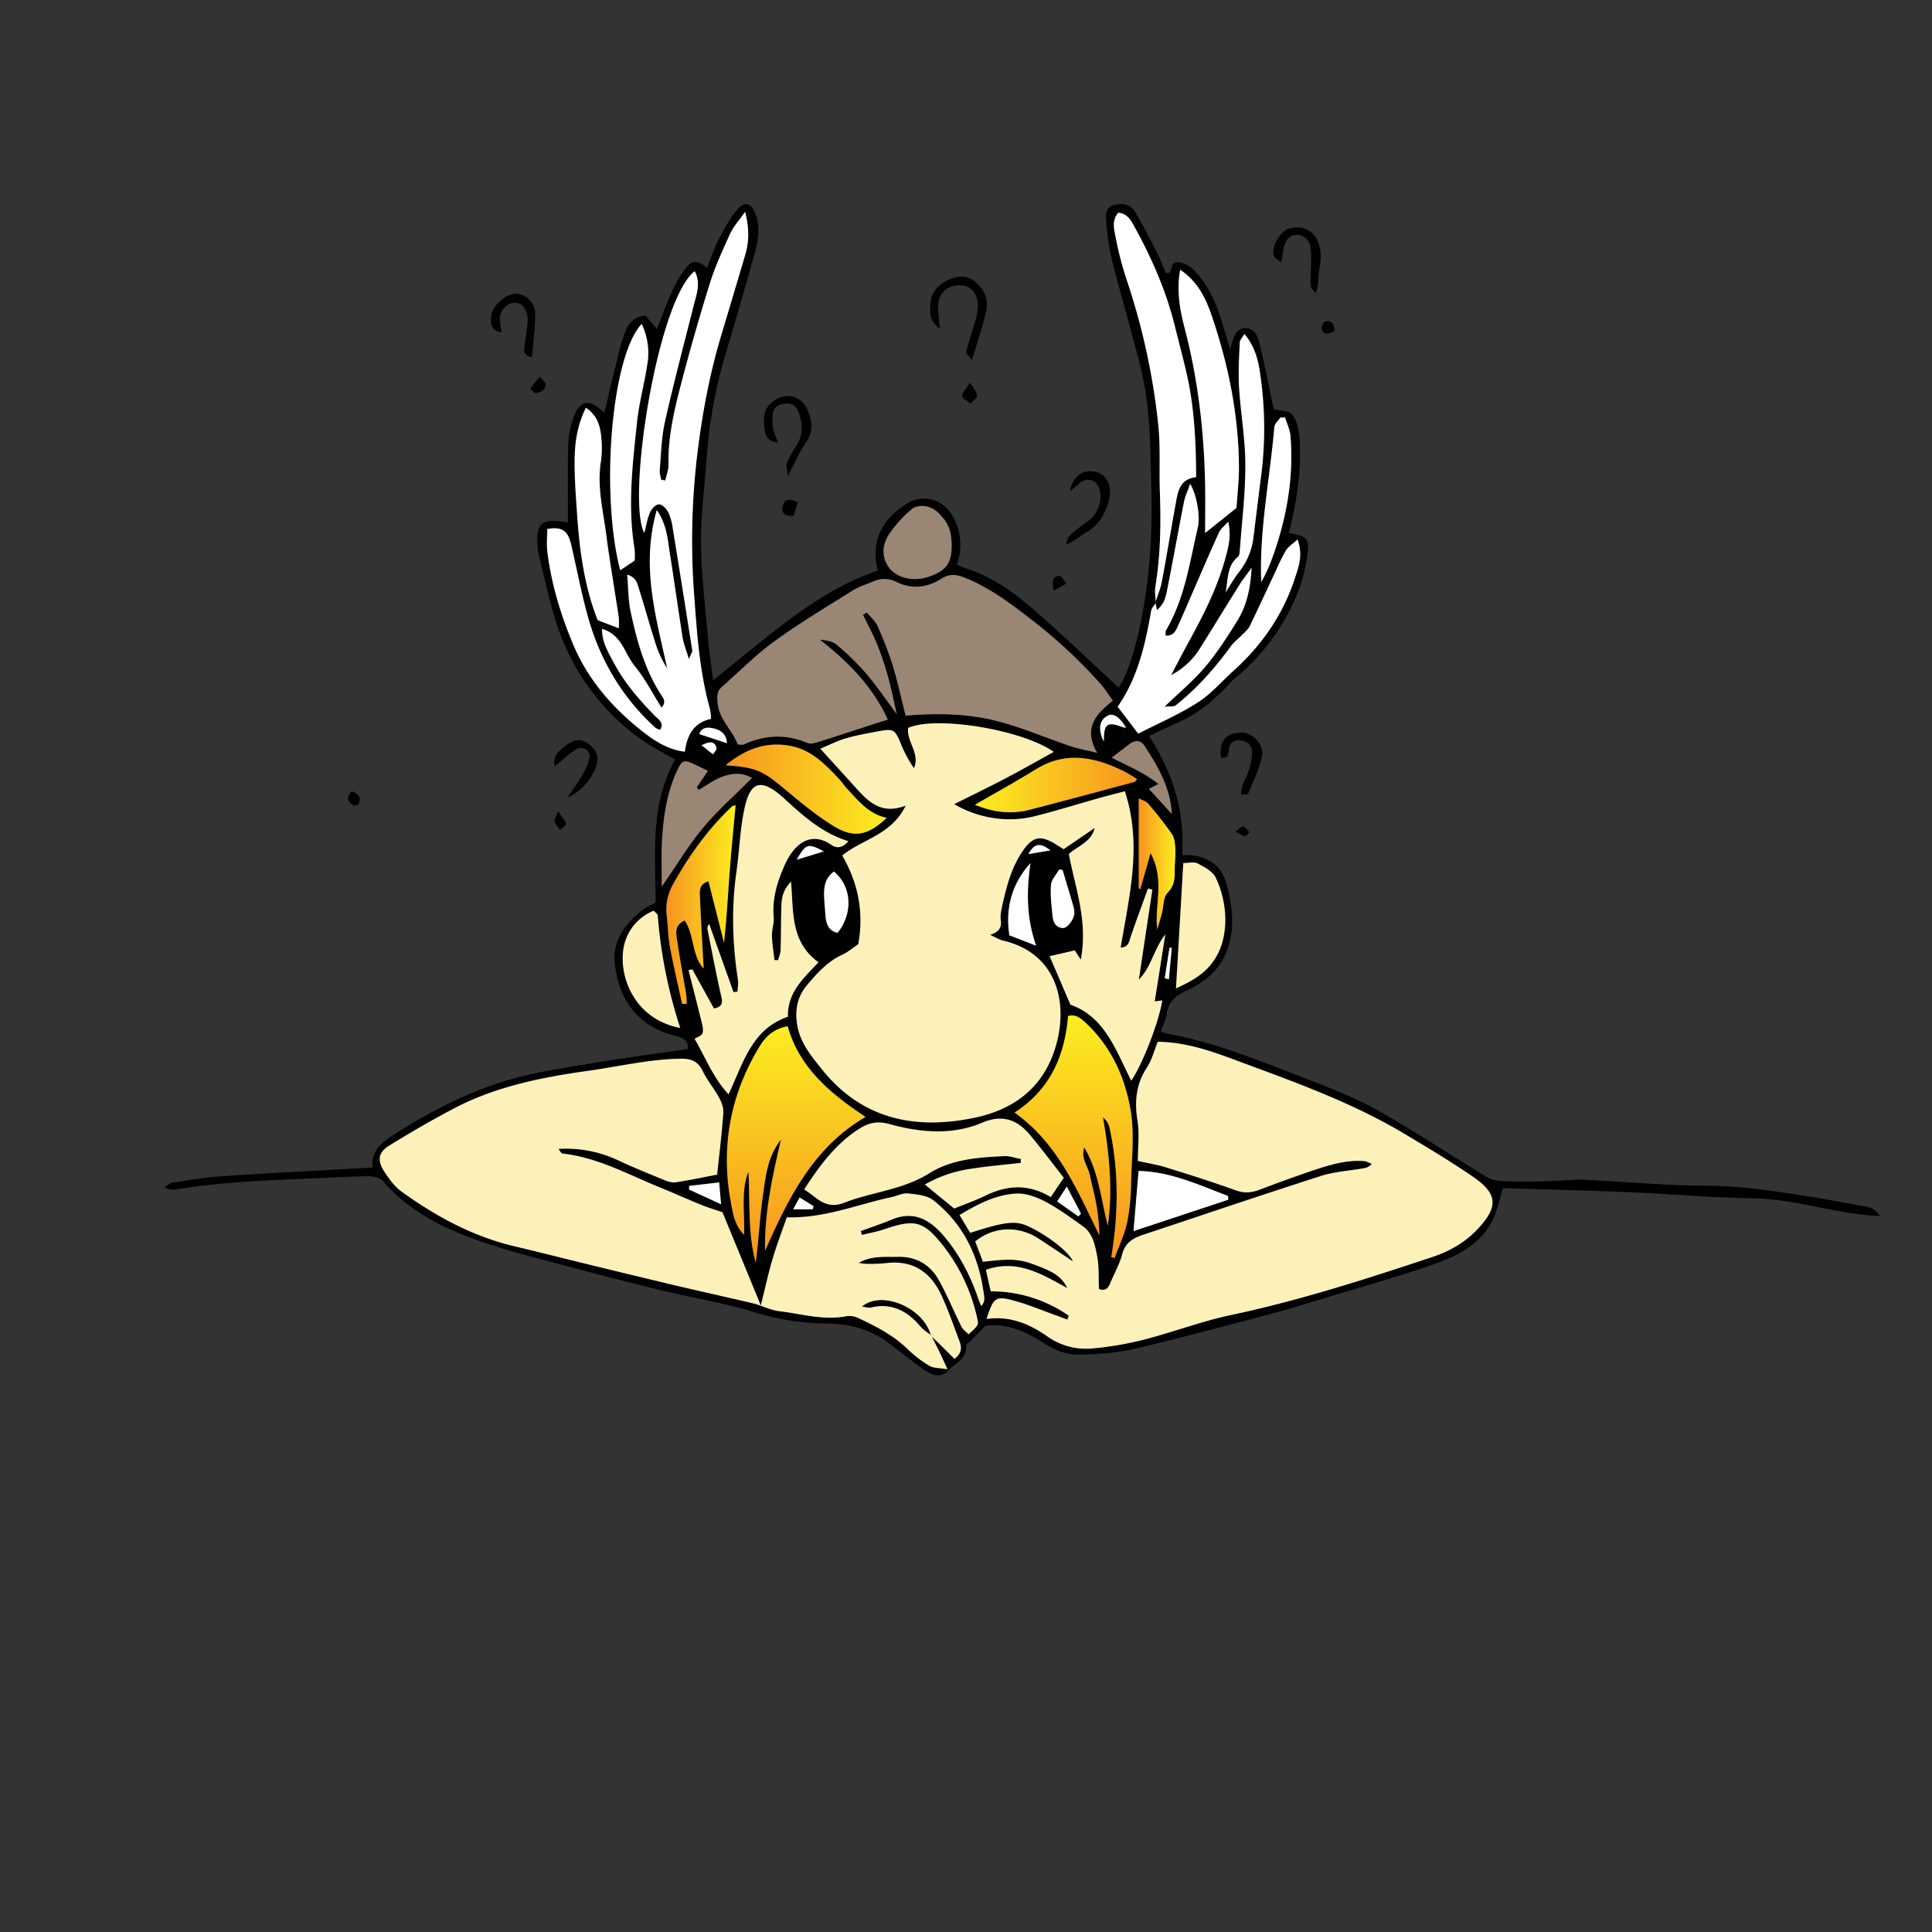 <svg id="Calque_1" data-name="Calque 1" xmlns="http://www.w3.org/2000/svg" xmlns:xlink="http://www.w3.org/1999/xlink" viewBox="0 0 1000 1000"><rect x="0" y="0" width="1000" height="1000" fill="#333333" stroke="none"/><defs><style>.cls-1{fill:#fdf1ba;}.cls-2{fill:#998675;}.cls-3{fill:#fff;}.cls-4{fill:url(#Dégradé_sans_nom_6);}.cls-5{fill:url(#Dégradé_sans_nom_6-2);}.cls-6{fill:url(#Dégradé_sans_nom_6-3);}.cls-7{fill:url(#Dégradé_sans_nom_6-4);}.cls-8{fill:url(#Dégradé_sans_nom_6-5);}.cls-9{fill:url(#Dégradé_sans_nom_6-6);}</style><linearGradient id="Dégradé_sans_nom_6" x1="412.11" y1="653.58" x2="412.11" y2="531.17" gradientUnits="userSpaceOnUse"><stop offset="0" stop-color="#f7931e"/><stop offset="1" stop-color="#fcee21"/></linearGradient><linearGradient id="Dégradé_sans_nom_6-2" x1="555.68" y1="651.16" x2="555.68" y2="525.6" xlink:href="#Dégradé_sans_nom_6"/><linearGradient id="Dégradé_sans_nom_6-3" x1="375.55" y1="408.46" x2="458.95" y2="408.46" xlink:href="#Dégradé_sans_nom_6"/><linearGradient id="Dégradé_sans_nom_6-4" x1="344.9" y1="468.22" x2="380.74" y2="468.22" xlink:href="#Dégradé_sans_nom_6"/><linearGradient id="Dégradé_sans_nom_6-5" x1="588.5" y1="406.33" x2="504.59" y2="406.33" xlink:href="#Dégradé_sans_nom_6"/><linearGradient id="Dégradé_sans_nom_6-6" x1="589.44" y1="447.1" x2="608.45" y2="447.1" xlink:href="#Dégradé_sans_nom_6"/></defs><title>astérix penseur</title><path d="M510,686.26l-7.61,7.79c-.79.79-2.35,1.61-2.29,2.32.53,6.91-5.32,8.89-9,12.73-3.4,3.5-6.75,3.38-10.23,1.46s-6.7-4.62-10-7.06c-3.5-2.6-6.91-5.33-10.39-8C450.6,688,439.74,685.11,427.07,685A124.66,124.66,0,0,1,391,679.31c-15.53-4.82-31.75-7.36-47.59-11.21q-25.5-6.18-50.84-13c-15.44-4.16-31.06-7.94-46.08-13.36-18.14-6.56-35.29-15.27-48.3-30.44-1.53-1.78-5.14-2.54-7.77-2.49-11.38.19-22.76.89-34.14,1.35-21.58.86-43.14,1.93-64.5,5.38a10.32,10.32,0,0,1-6.68-.94c1.37-.84,2.67-2.2,4.14-2.43,8.34-1.29,16.7-2.76,25.11-3.33,23.3-1.57,46.63-2.73,70-4.05l8.49-.49c-.83-9.63,5.66-13.59,12.52-17.94,18.1-11.51,37.1-21.24,57.59-27.3,13.92-4.12,28.48-6.2,42.85-8.62,16.63-2.8,33.36-5,50.24-7.47.4-4.74-2.75-5.82-6.7-6.85-18.52-4.84-28.37-17.32-31-36-1.84-12.93,4.91-21.67,14.19-29.11,2-1.59,4.49-2.56,6.81-3.84,0-24.9-3.09-50.25,10.07-73.95-6.34-3.79-12.84-7-18.6-11.25a117.5,117.5,0,0,1-41.95-56.92c-4.41-12.61-6.91-25.9-10.25-38.89a17.09,17.09,0,0,1-.28-2.6c-1.15-13,1.87-15.68,15.61-13.07,0-3.54,0-6.95,0-10.35,0-10.53-.16-21.06.22-31.57a44.14,44.14,0,0,1,2.53-11.92c3.16-9.64,8.35-10.63,16.08-3,2.5-10.31,4.88-20.44,7.44-30.52a77.81,77.81,0,0,1,3.9-12.53c1.52-3.44,4-6.53,9.94-7.29l5.94,7c2.89-7.21,5.35-14,8.34-20.55A73.73,73.73,0,0,1,355,138.72c3-4.3,6.53-4,10.88.08,2.06-5.09,3.66-10,6-14.6,2.79-5.39,5.67-10.92,9.55-15.52,4-4.78,7.37-3.8,9.62,2.1,2.61,6.88,1.34,13.9-.52,20.63-4.73,17.15-9.71,34.23-14.82,51.28a249.82,249.82,0,0,0-10,54.95c-1,14.49-3,29-2.87,43.44.17,16.31,2.17,32.61,3.57,48.89.62,7.22,1.74,14.39,2.7,22.16,14-11.2,27.08-22.31,40.86-32.41,13.59-10,28-18.84,44.41-24.38-4-15.66,2.48-26.69,14.83-34.56,8.9-5.67,19.65-2.12,24.43,7.32a29.51,29.51,0,0,1,1.58,24.12c2.16.9,3.9,1.75,5.72,2.34,13.35,4.34,24.42,12.53,34.75,21.55,14.65,12.79,28.68,26.28,43.37,39.82,4.86-8,7.68-17.62,10-27.43,5.9-25.17,7.51-50.64,6.86-76.52-.52-20.78-.47-41.51-5.52-61.78-4.58-18.38-10-36.53-14.67-54.89a131.17,131.17,0,0,1-3.25-21.45c-.25-2.91,0-6.8,4.18-7.8,4.29-1,8.46-.46,10.85,3.61,4,6.78,7.59,13.78,11.17,20.78,1.84,3.6,3.28,7.41,4.86,11.05.9-.18,1.7-.11,1.88-.41,1.21-2.09.86-5.84,4.56-5.32a13.2,13.2,0,0,1,6.86,3c8.34,7.82,12.64,18,15.88,28.74,1.16,3.81,2.26,7.64,4,13.5,1.78-6.24,2.61-11.38,8.08-11.13s6.53,5.39,7.52,9.54c2.55,10.72,4.66,21.54,7,32.52,2.52.61,7.69.34,9.54,2.68,2.61,3.31,3.57,8.5,3.83,13,1,16.33-1.59,32.38-5.59,48.19,9.71,1.89,10.79,2.68,9.51,12a80.1,80.1,0,0,1-5.42,20.12,109.82,109.82,0,0,1-32,43.18c-2,1.64-3.64,3.78-5.5,5.63-7.31,7.23-15.25,13.54-24.81,17.63-4.54,1.94-9,4.18-14.16,6.61,12.25,18.84,18.72,39,17.12,61.7,6.35-.49,11.66.87,16.51,4.48s6.25,9,7.5,14.42c2.32,10.09,3,20.09-.69,30.16-3.79,10.45-11.74,16.72-21.14,21.05-5.83,2.69-9.41,6-10.22,12.46-.34,2.79-1.9,5.43-3,8.48a23.23,23.23,0,0,0,3.61,1.36c22.81,4.06,44.12,12.59,65.61,20.91,15.57,6,31.21,11.81,45.63,20.14,18.16,10.49,35.71,22,53.63,32.95a16.07,16.07,0,0,0,7.14,2.15c6.06.37,12.14.39,18.21.31s12.22-.48,18.33-.73c2.33-.1,4.68-.34,7-.21,15.72.88,31.44,2,47.16,2.74,10.42.5,20.89.13,31.27,1,11.3.91,22.54,2.59,33.76,4.29,10.66,1.61,21.25,3.7,31.87,5.55,3.05.53,6.18.86,9.12,5.27-23.13-1.09-43.8-8.88-65.55-9.22-21.58-.34-43.13-2.27-64.7-3.17-21.84-.92-43.71-1.43-64.92-2.1-1.87,6-2.92,11.06-5,15.67-5.79,12.7-17.45,18.9-29.52,23.23-18.61,6.69-37.74,11.9-56.67,17.68-9.19,2.8-18.35,5.71-27.63,8.16-24,6.34-47.89,12.79-72,18.46-9,2.12-18.47,2.7-27.76,3-6.69.22-13-2-18.9-5.83C531.09,689.18,520.92,684.65,510,686.26Zm72.86-309.62c-3.37-5.53-6.64-7.77-9.58-6.18-4.33,2.33-4.35,6.26-3.25,10.39a19.22,19.22,0,0,0,1.34,2.93C578.53,386.28,580.11,385.3,582.88,376.64ZM598,311.85c1.14-3.55,2.66-7,3.35-10.65,2.54-13.46,4.75-27,7.2-40.45,1.13-6.27,2-12.86,10.59-13.82-.1-18-.86-35.41-4.69-52.58-1.9-8.54-4.21-17-6.31-25.47-4.45-18-11.74-34.8-20.63-51-1.89-3.44-3.68-7.38-8.68-7.78-3.25,3.67-2.29,8-1.54,11.79a175.51,175.51,0,0,0,5.88,22.84A351.72,351.72,0,0,1,599.43,219c1.33,11.79.5,23.81.92,35.72.58,16.31.36,32.56-2.31,48.73-.46,2.79.09,5.74.17,8.61-.8,1.28-2.1,2.47-2.34,3.85-3.09,17.87-7.19,35.36-17.38,49.77l10.64,13.95c10.09-5.16,20.87-9.75,30.62-16,7-4.49,12.69-11.14,19-16.82,14.59-13.18,25.4-29,31.51-47.65,1.9-5.82,4.28-12,1.32-20-2.48,2.26-4.67,3.59-5.91,5.54a91.32,91.32,0,0,0-5.07,10.14c-4.59,9.74-9.07,19.54-13.79,29.23-.84,1.72-2.53,3.05-3.92,4.48-1.93,2-4.26,3.71-5.88,5.94-8.27,11.37-17.49,21.83-28.55,30.56-.94.74-2.77.34-5.68.61,7.85-7.58,15.06-13.52,21-20.55,6.16-7.3,11.38-15.46,16.46-23.59,4.85-7.77,7-16.5,7.6-27.75-2.94,4.09-4.75,6.34-6.27,8.77-7,11.13-13.82,22.33-20.78,33.47a38.45,38.45,0,0,1-14.63,13.34c3-5.63,5.58-10.71,8.32-15.71,7.87-14.36,15.43-28.84,19.76-44.76,1.56-5.74,3.18-11.47,1.49-18.95-2.2,2.47-3.88,3.68-4.64,5.32-3.78,8.18-7.33,16.46-10.93,24.72-3.5,8-6.88,16.08-10.48,24-1.13,2.5-2.4,5.3-6.42,4.89.11-1.21-.08-2.15.29-2.77,9.7-16.42,12.19-35.08,16.45-53.16,1.45-6.15-.72-17.47-4-22.58-1.26,3.65-2.6,6.44-3.18,9.38-2.88,14.57-5.47,29.2-8.37,43.77-.81,4-1.2,8.47-5.57,12.14C598.47,313.88,598.24,312.88,598,311.85ZM481.84,691l-.17.17c1.79,1.72,3.6,3.43,5.38,5.17,2.37,2.33,4.72,4.68,6.95,6.89,4.17-3.06,3.65-6.27,2.5-9.36-2.84-7.64-5.58-15.33-8.9-22.76-5.57-12.5-14.85-19.2-29.15-17.39a81.44,81.44,0,0,1-9.64.38,34,34,0,0,1-4.34-.51c6.6-3.89,13.54-3,20.32-3.14,9.31-.25,16.57,3.91,21,11.84s7.8,16.23,11.83,24.28c.78,1.57,2.45,2.7,3.7,4,1.55-1.56,3.43-2.92,4.53-4.75.61-1,.09-2.87-.23-4.27a93.23,93.23,0,0,0-17.47-36.85c-10.18-12.9-14.7-13.89-30.28-8.58-3.82,1.31-7.85,2-11.78,3-.19-.66-.38-1.31-.58-2,5.39-2,10.84-3.77,16.14-6,11-4.53,19.18-.24,26.27,7.88,8.38,9.58,14.08,20.67,18.25,32.62.5,1.44,1.07,2.85,1.6,4.28a5,5,0,0,0,1.71-4.17c-2.27-20.24-10.17-37.75-26.39-50.53-3.3-2.6-8.65-3-13.15-3.54-2.72-.3-5.62,1.32-8.46,1.92-17.65,3.71-34.56,11-54.23,10.44-2.42,7-5.12,14-7.25,21.19-2.18,7.34-3.81,14.85-6.21,24.42-7.21-17.54-13.66-33.21-19.84-48.23-3.84-1.33-7.44-2.39-10.9-3.8-7.29-3-14.48-6.2-21.77-9.17-16.4-6.69-32.09-15.45-50.15-17.42-.66-.07-1.19-1.3-2.13-2.39a63,63,0,0,1,31.32,6.07c7.4,3.46,15,6.54,22.55,9.64,2.11.86,4.55,1.88,6.66,1.58,7.64-1.1,15.2-2.74,21.63-4,1.18-11.27,2.47-21.57,3.2-31.91.19-2.63-.91-5.64-2.22-8-2.5-4.6-6-8.68-8.28-13.37-2.51-5.17-5.65-6.8-11.62-6.7-16.2.26-31.83,4-47.71,6.24-24.08,3.36-47.81,8.08-69.58,19.49-11.34,6-22.45,12.41-33.36,19.14-5.77,3.55-6.48,7.64-2.79,13.38,2.49,3.88,5.4,7.9,9.07,10.54,17.61,12.71,36.5,23,57.85,28.14,13.61,3.28,27.17,6.72,40.77,10,13.86,3.39,27.73,6.79,41.63,10.06s27.81,6.28,41.68,9.59c4.51,1.08,8.8,3.43,13.34,4,11.48,1.38,22.83,4.86,34.63,2.68a10.61,10.61,0,0,1,6,.69c9.41,4.43,18.69,9.07,26.26,16.56A60.16,60.16,0,0,0,481.15,707c1.91,1.16,4.65.94,9.27,1.74-2.23-4.8-3.45-7.54-4.76-10.23C484.43,696,483.12,693.46,481.84,691ZM596.47,460.47l-2.2-.54c-3,8.38-6.15,16.72-9,25.16-.84,2.49-1,5.14-5.14,5.43,4.42-26.74,11.29-53.25,2.16-80.93-5.06,1.34-9.54,2.47-14,3.72-11.23,3.16-22.37,6.69-33.69,9.44A52.93,52.93,0,0,1,519,424a57.08,57.08,0,0,1-25-7.7c9.46-4.74,18-8.87,26.4-13.28s16.71-9.14,25.12-13.77c-16.25-11.53-61-18.86-75.34-12.41-.94,7.16,6.32,13.19,3,20.84a63.77,63.77,0,0,1-6.94-13c-2.89-6.93-3.71-7.54-11.09-6.17-5.73,1.06-11.5,2.08-17.1,3.68-4.29,1.23-8.33,3.32-13.36,5.38,6.58,7.23,12.28,13.45,17.92,19.73C449.22,414.72,456,422,468.84,417c-7.26,15.14-22.32,17.34-32.87,25.84,8.26,14.26,11.3,29.56,8.31,45.94-2.77,1.85-5.26,4-8.14,5.35-7.7,3.52-13.16,9.59-18.38,15.82-4.42,5.28-6.1,11.19-5.36,18.58,1.07,10.47,7.11,17.59,13.13,25.08,20.74,25.77,48.07,31.36,78.79,25,22-4.57,37.4-17.18,42.94-39.92,5.07-20.8-.64-45.35-28-51.78-1.82-.43-3.48-1.53-6.75-3,4.95-1.59,6-4,5.52-7.67-.35-2.52.29-5.26.86-7.82,2.2-10,4.87-19.89,10.84-28.4,4.9-7,9.08-7.67,16.29-3.27,1.24.75,2.46,1.53,4.55,2.83l16.1-11c-1.78,7.32-8.55,9.15-13.41,13.49,3.3,17.58,10,34.74,6.19,54.68l-3.12-4.78-13,3c3.42,8,6.92,16.13,10.78,25.13,17.58,6,23.51,23.4,31.46,39.32,6-8.84,14.35-30.66,16.07-41.59l-3.92.55c1.77-11.18,3.47-22,5.48-34.72-6.17,8-7,16.58-13.69,23.43C591.93,490.51,594.2,475.49,596.47,460.47ZM553.16,681l-.75,1.9-5.46-2c-6.83-2.46-13.55-5.26-20.5-7.29-11.22-3.28-12.15-2.6-15.87,9,11.87-1.78,22.14,2.48,31.32,8.91a34.71,34.71,0,0,0,23.91,6.29,170.33,170.33,0,0,0,26.63-4.63c15-3.86,29.54-9.45,44.63-12.63,35.48-7.5,69.87-18.61,104.18-30,8.89-3,17.07-7.57,23.63-14.62,10.61-11.4,10.35-18.07-2.48-26.9-11.52-7.93-23.57-15.12-35.59-22.3-25.68-15.34-53.66-25.65-81.54-35.94-14.6-5.39-29.31-11.43-46.07-11.67-1.8,4.4-3,9.36-5.65,13.4-5.57,8.56-6.47,17.39-4.86,27.29,1.1,6.76.21,13.85.21,21,5.19,1.16,9.81,1.86,14.21,3.23,12.24,3.82,24.49,7.69,36.55,12,4.55,1.64,8.42,1.13,12.66-.49q13.48-5.15,27.15-9.81c8.57-2.9,17.25-5.56,26.48-4.86,1.38.11,2.7.93,4,1.42a6.3,6.3,0,0,1-4.06,2.29c-7.43,1.31-15.13,1.74-22.25,4-30.79,9.87-61.41,20.28-92.1,30.46-5.16,1.71-9.22,4.11-10.76,10.08-1.3,5-3.94,9.69-6,14.52-1.08,2.58-2.33,4.84-6.05,3.45-.25-5.67.16-11.54-.94-17.11s-2.18-11.69-7.34-15.36c-6.42-4.56-12.82-9.27-19.76-12.92-4.49-2.36-10-4.31-14.91-4-10.52.62-19.85,5.46-29.19,11.09,2.17,3.63,3.9,6.51,5.53,9.22,17.69-5.73,23.37-6.39,29.56-3.6,9.77,4.42,21.62,13.33,23.61,18.38-6.46-4.27-12.23-8.19-18.11-12-10.36-6.63-23.25-6-32.47,1.7l4,10.49c8.46-.9,16.34-2.15,24.43.71,11.49,4.06,16.19,6.55,19.17,12.9-13.22-7.26-25.93-15.13-42.07-9.43,1,4.54,1.8,8.07,2.48,11.12A70,70,0,0,1,553.16,681ZM468.75,370.42c16.16-1.37,32-1.13,47.27,2.78,12.94,3.31,25.35,8.71,38.05,13,4,1.34,8.2,2.07,13.81,3.45-7.54-13-.39-20.17,8.11-27-2.33-3.23-4-5.92-6-8.26A263.34,263.34,0,0,0,532.85,320c-10.39-8.08-20.93-15.85-33.25-20.85-4.27-1.74-8-2.41-12.36.38-7.25,4.59-15.24,5.71-23.3,1.7a13.47,13.47,0,0,0-11.7-.36c-3.77,1.56-7.75,2.8-11.17,4.94-13.58,8.5-27.37,16.77-40.32,26.16-9.63,7-18.09,15.61-27.07,23.49-2.71,2.38-2.64,5.05-2.27,8.6.91,8.7,7.78,14,10.37,21.29,1.46,0,2.44.28,3.14,0,10.91-5,21.79-5.54,33-.78,1.94.83,4.93-.35,7.29-1.08,8.87-2.76,17.68-5.72,26.52-8.59,2.39-.77,4.79-1.5,7.75-2.42-8.09-17.51-20.7-30-35.16-41.36,3.22.27,6.49.73,8.61,2.54A133.29,133.29,0,0,1,448,348.26c5.41,6.31,10.09,13.25,16.12,21.28-1.74-7.51-2.91-13.46-4.54-19.29a157.62,157.62,0,0,0-5.53-16.56c-2.16-5.3-4.93-10.35-7.43-15.52l2-1.2c1.89,2.33,4.36,4.4,5.54,7a178.16,178.16,0,0,1,7.85,20.36C464.67,353,466.56,361.77,468.75,370.42ZM344.34,248.69l-2.17-.37c-.26-1.62-.87-3.26-.73-4.84.75-8.41.87-17,2.71-25.15,4.53-20.19,9.84-40.21,14.91-60.29,1.47-5.81,3.77-11.56.48-17.63-19.31,14.94-35.44,118.4-26.07,135.48.93-3.5,1.55-7.31,3-10.74.78-1.8,3.13-4.13,4.68-4.07s3.85,2.35,4.77,4.18a28.8,28.8,0,0,1,2.3,8.41q5.14,31.49,10.06,63c.12.8-.63,1.73-1.73,4.52-1.5-5-2.75-7.95-3.23-11-2.33-14.68-4.35-29.41-6.69-44.09-1.12-7-1.44-14.38-6.69-22.06-8.38,29-.39,55.35,5.39,82a53.79,53.79,0,0,1-6.23-13.31c-2.93-9.18-5.47-18.48-8.39-27.66-.88-2.76-1.28-6.19-6.15-7.61.59,6.87.49,13.07,1.74,19,3.22,15.15,7.3,30.06,15.88,43.29,1.11,1.72,2.73,3.71.12,6.49-4.78-7.56-8.6-15.1-13.84-21.48s-6.72-16.36-16.93-19.21c-.12,6.72,3.17,11.95,5.93,17.2,5.48,10.43,13.14,19.28,21.33,27.68,1.9,2,5,3.51,2.84,7.33a8.85,8.85,0,0,1-2.38-1c-17.33-15.69-28.75-35.09-35-57.43-3.46-12.33-5.8-25-8.71-37.44-1.7-7.33-4.84-9.4-12.37-8.07,0,4-.44,8.09.07,12.07,2.13,16.6,6.94,32.48,13.43,47.87,7.79,18.45,20.66,33,36.14,45.08,6,4.72,12.79,9.14,21.57,10.26,1.12-8.58,4.71-15.17,13.56-17a31.51,31.51,0,0,0-.52-5c-5.41-19.23-6.76-39.11-8.2-58.81a375.89,375.89,0,0,1,1.23-70c2.53-22.13,6.47-43.81,12.87-65.09q6.18-20.55,12.27-41.14c2-6.71,2.28-13.43,0-22.44-3.36,4.82-6.13,7.78-7.72,11.27-3.86,8.49-7.8,17-10.57,25.9Q359,173.51,352,200.64c-3.33,13-6.26,26.14-6,39.76C346.1,243.15,344.94,245.93,344.34,248.69Zm14,253.08-2,.34c2.36,9.27,4.76,18.52,7,27.8.4,1.64.77,3.63.17,5.06-.49,1.16-2.43,1.73-4,2.74,5.67,9.79,9.62,20.19,17.55,28.7,7.6-16.07,11.89-33.73,30.73-40.15-.34-12.81,8.41-20.2,15.81-28.19-14.6-10.56-12.87-26.16-14.19-41.69-4.06,4-4.91,8.15-5,12.48-.22,7.59-.16,15.2-.4,22.8-.05,1.79-.85,3.56-1.3,5.34l-1.91-.08c-.45-4.22-1.18-8.43-1.28-12.66-.08-3.17,1.18-6.41.9-9.53-.87-9.68,2-18.65,5.74-27.09,4.67-10.42,13.16-17.86,24-10.4,3.07,2.11,5.95,1.58,8.93-1.84-13.71-4.17-23.7-13.39-33.55-22.37-13.67-12.46-18-6.07-20.58,7.12-2,10.24-2.38,20.8-3.87,31.16-2.68,18.66-2.07,37.23.77,55.81.31,2-.13,4.08-.22,6.12l-2.09.27-12.57-35.22a3.32,3.32,0,0,0-.85,2.82c2.29,11.41,4.48,22.84,7,34.19.74,3.28,1.21,5.74-3.69,6.7Zm45.86,88.08c-4.39,18.95-8.62,37.84-8.22,57.55,12-27.13,24.83-53.45,52-69.29-18.34-12.2-34.3-25.43-40.29-46.94-6.8,1.27-11.07,4.84-14.31,10.11-15.85,25.85-20.62,53.69-14.68,83.29.93,4.68,1.89,9.93,6.44,14.56.37-11.75-1.75-22.45,2.25-32.76.86,15.83-.45,31.78,3.77,47.21,1.47-11.06,2-22.13,3.5-33.06C396.14,609.88,397,598.84,404.23,589.85Zm12,25.74c2.46,1.77,4.36,3.08,6.21,4.48,4.4,3.33,8.71,4.63,14.43,2.39,14.48-5.67,30.36-6.62,44.17-15.31,11.44-7.2,25.39-8.24,38.89-8.83,2.8-.12,5.66,1,8.49,1.51,0,.67-.07,1.34-.11,2-8.5,1-17,1.75-25.5,3a67.17,67.17,0,0,0-24.11,8.19l15.16,12.44c5.45-2.24,11-4.15,16.18-6.7,11.19-5.47,22.23-6.2,33.8.76,2.26-3.34,4.29-6.35,6.74-10-6-7.69-11.58-15.11-17.51-22.21-6.61-7.92-14.32-10.69-24.7-6.29-15.73,6.65-32.13,5.1-48.1.7-6-1.66-10.52-.73-15.52,2.44C432.61,592,424.4,603.11,416.26,615.59ZM575.18,650.7l1.78.46c2.23-6.19,5.15-12.24,6.51-18.62a112.3,112.3,0,0,0,2-20.83c.29-12.46,1.85-25-.33-37.4-3-17.12-10-32.23-22.7-44.39-2.65-2.54-5.43-5.16-9.59-4-1.77,20.91-9.39,38.17-27.7,50C547.7,592,557.55,616.12,569,639.34a95.49,95.49,0,0,0-1.46-15.76c-.92-5.16-2.3-10.24-3.4-15.37-1-4.72-4.85-8.84-2.87-14.25,7.48,12.41,8.62,26.76,12.17,40.44,2.72-18.89.71-37.45-2.51-56.09a10.16,10.16,0,0,1,3.3,5C579.2,605.66,579,628.14,575.18,650.7ZM640,262.89c.38-5.82,1.3-13.37,1.27-20.93-.12-27.07-5.47-53.29-14.2-78.82-3.07-9-7.29-17.51-16.24-23.49-1.94,10.62-.23,20.49,2.22,29.8,7,26.65,10.14,53.69,10.7,81.13.17,8.33,0,16.66,0,25.33ZM375.55,396.12c15.81,1.06,19,2.57,31.13,12.76,7.8,6.55,15.75,13.1,24.36,18.46,10.83,6.75,18,5.32,27.91-4-9.47-2-14.78-9-20.68-15.26-1.4-1.48-2.48-3.26-3.88-4.75C427.2,395.63,420,388.08,408.87,386,395.8,383.61,385.13,388.25,375.55,396.12ZM353.07,519.66l2.37-.08a50.57,50.57,0,0,0-.31-5.09c-1.48-8.91-3.19-17.78-4.49-26.72-.59-4.06-2.09-8.79,3.78-11.3,5.12,7.74,3.55,18.11,9.79,24.82-.65-12.19-1.38-24.34-1.9-36.49-.15-3.29-.75-7.14,4.38-8.63l8.05,31.77c1.38-12.21,2-24.11,2.88-36,.88-11.69,2.06-23.36,3.12-35.15-.81.26-1.5.29-1.88.65-12.36,11.68-22.15,25.33-30.4,40.12a26.17,26.17,0,0,0-3.39,16c.64,5.5.69,11.09,1.69,16.51C348.59,500,350.94,509.8,353.07,519.66Zm-20.93-352C316.36,184.42,310.7,255.3,321,295.18l7.48-5a36.63,36.63,0,0,0-.05-6.11c-3.66-21.87-1-43.65,1.25-65.37,1.06-10.11,3.82-20,5.36-30.11A35,35,0,0,0,332.14,167.69Zm-28.89,43.37c-4.43,9-5.72,17.87-5.82,26.81-.1,9.3.61,18.62,1.25,27.91,1.28,18.87,3.72,37.55,10.69,55.18l10.95,4.24a39.46,39.46,0,0,0,0-5.59c-2.15-14.36-4.65-28.67-6.53-43.07C312.14,264.21,309,252,311,239.32a48.92,48.92,0,0,0,.46-10.47C311,222.27,310.2,215.67,303.25,211.06ZM504.59,416.55c9.54,3.88,18.67,5,28,2.64,18.27-4.7,36.48-9.63,54.7-14.51.37-.1.61-.71,1.23-1.48-2.31-1.37-4.44-2.84-6.73-4-15-7.41-30.11-10.69-45.67-1C526,404.49,515.61,410.17,504.59,416.55Zm107.88,30.19c-1.29,22.16-2.52,43.12-3.78,64.84,7.35-3.36,13.56-6.7,18.29-12.63,10.42-13.09,8.14-32.73,2.25-44.74-1.58-3.23-5.87-5.47-9.38-7.3C617.94,445.92,615.08,446.74,612.47,446.74ZM366.42,399,360,395.86c-6.12-3-7-2.67-9.81,3.49-5.28,11.59-7,24-7.63,36.49-.37,7.1-.06,14.24-.06,23,7.89-11.39,14-21.59,21.48-30.59s16.53-16.9,25.2-25.59c-4.88-3-10.18-2.49-15-.82-4.47,1.55-8.41,4.59-12.59,7l-1-1.4Zm268-92.38c2.37-3.61,4.47-7.43,7.16-10.8a35.68,35.68,0,0,0,7.33-18.39c1.33-10.68,2.64-21.37,4-32a193,193,0,0,0-.7-52.38c-1-6.92-2.8-14-8.11-20.13-1.09,1.94-2.33,3.16-2.38,4.43-.3,7.76-.82,15.56-.35,23.29.81,13.37,3.21,26.69,3.25,40,0,14.8-1.8,29.6-2.87,44.39-.08,1.11-.22,2.65-.94,3.22C635,292.86,635.69,300.12,634.37,306.57ZM492.57,283c.07-8.22-1.76-12.74-7.29-17.91-3.57-3.34-10-4.47-13.55-1.38a63.71,63.71,0,0,0-11.61,12.9c-4.18,6.54-3.41,13.21.67,17.91,4.53,5.2,13.23,6.68,21.12,3.59S492.49,291.25,492.57,283Zm-140.49,249a250,250,0,0,1-11.65-58.3c-.05-.67-1.08-1.26-2.09-2.36a25.49,25.49,0,0,0-15.92,22.07C321.2,508.22,330,527.9,352.08,532.06ZM635.8,620.94c-.06-.64-.12-1.28-.19-1.92-15-5.71-29.62-12.55-46.29-13-.88,10.5-1.7,20.26-2.61,31.17Zm29.33-404.85-2.47.07c-1.06,1.63-2.93,3.19-3.07,4.9-2.26,26.7-7.85,53.12-6.77,80.23a86,86,0,0,0,5.92-13.08c7.27-20.26,11-41.09,9.2-62.65C667.68,222.35,666.1,219.25,665.13,216.09ZM599,481c.78-2.73,1.61-5.46,2.34-8.2,1-3.65.74-8.45,3-10.74,4.37-4.38,3.56-9.2,3.71-14.18a85.53,85.53,0,0,0,.28-8.75c-.19-2.52-.43-5.44-1.78-7.41A192.26,192.26,0,0,0,594.29,416c-1.12-1.32-3.19-1.84-4.85-2.74v46.65l.84.23c1.58-5.57,3.17-11.13,5.27-18.54C603.1,455.63,597.49,468.31,599,481Zm-65.66-34.25c-9.72,10.68-13.06,23.36-10.94,37.38l13.85,5.37C531.67,476.12,531,463.05,533.37,446.74Zm73.17-25.43c-.7-13.6-7.15-24.53-14.13-35.22-2.27-3.46-5.25-3-8.21-.65s-5.72,4.4-8.74,6.71c7.61,4.05,16.19,7.29,24.14,13.63l-4.92,2.54Zm-173,61.49c8.21-10.14,7.27-24.23-1.94-31.72-6.7,5.25-5.11,11.66-4.37,22.63C427.5,477.55,428.53,481.87,433.56,482.8ZM550,450.3l-1.77-.26c-1.49,2.65-4,5.22-4.25,8-.42,5.43.3,11,.86,16.45.31,3.06,1.73,5.68,5.35,5.88,2.21.13,5.71-4.41,5.88-7.58a10.75,10.75,0,0,0-.44-3.47C553.82,463,551.91,456.63,550,450.3ZM356.73,613.8l-.09,1.92,16.62,7.67c-.42-4.64-.69-7.65-1-11.35Zm201.44,15.81,1.34-1.48c-2.23-4.26-4.46-8.51-7.34-14l-5,7.72ZM376.25,384.68c-.24-5.25-3.84-7.28-8.44-8-3.19-.47-5.31,1-5.8,3.27ZM412.35,445l14.07-4.33C418,436.34,417.23,436.6,412.35,445Zm190.52,61.29,2.1.59,1.56-16.29-1.2-.1ZM420.65,625.93c.16-.54.31-1.07.46-1.61l-7.22-4.5c-1.26,2.28-2.14,3.88-3.36,6.11ZM363.12,385.76l5.95,4.69c.64-1.09,2-2.35,1.78-3.25C370.16,384.13,368.1,383.17,363.12,385.76Zm169.13,56.32,11.44-1.93C538.26,435.87,535.38,436.58,532.25,442.08Z"/><path d="M486.53,170.27c-6.24-4.73-5.17-9.56-4.81-13.9.42-5,3.6-8.61,7.85-10.82,4.77-2.48,9.85-3.86,14.8,0s7.41,9.28,6.11,15.29c-1.75,8.14-4.58,16-7.4,25.55-1.56-2.2-3.2-3.52-3-4.36,1.37-5.37,3.23-10.6,4.73-15.93a27.76,27.76,0,0,0,1.31-7.62c-.08-7.4-4-11.22-10.58-10.79-6.24.41-10.31,5.21-10,12C485.68,162.58,486.08,165.47,486.53,170.27Z"/><path d="M402.63,229.05c-5.83-.55-6.53-4.23-7-7.94-.69-5.14-.14-9.92,4.46-13.33,6.7-5,14.62-3.15,17.9,4.41,2.38,5.5,3.16,10.93-.67,16.55-3.34,4.9-5.7,10.45-9.49,17.58-.34-3.36-1.12-5.26-.56-6.6a58.44,58.44,0,0,1,5-9.14c3.69-5.71,3.15-11.53,1-17.54-1.18-3.29-3.61-4.37-6.79-4.13s-5.79,1.53-6.36,4.85a23.56,23.56,0,0,0,0,7.68C400.48,223.85,401.62,226.15,402.63,229.05Z"/><path d="M663.24,135.92c-1.89-1.69-3.74-2.52-4-3.72-1.14-5,3.56-12.64,8.26-14,6.47-1.83,12.64,1.07,14.87,7.35a22.4,22.4,0,0,1,1.21,7.67c0,3.18-.88,6.34-1.12,9.53-.2,2.77,0,5.56-1.55,9-.87-1.33-2.41-2.61-2.49-4-.23-4.06.18-8.16.2-12.24a41.76,41.76,0,0,0-.38-7.84,7,7,0,0,0-6.57-6.07c-3.86-.32-5.87,2.37-6.91,5.58C664,129.65,663.84,132.26,663.24,135.92Z"/><path d="M553.78,254.16c1.74-8.77,8.27-12,14.94-9.39,5,2,7,8.13,5,15.09-1.83,6.35-4.88,11.68-10.82,15.23-3.62,2.16-6.76,5.1-11.33,6.92.66-1.61.91-3.64,2.06-4.74a74.47,74.47,0,0,1,8.86-7,16.26,16.26,0,0,0,7.14-13.35c.07-2.53-1.1-6.07-3-7.44-2.52-1.86-6.06-1.39-8.67,1.38A36.83,36.83,0,0,1,553.78,254.16Z"/><path d="M275.36,184.93c-3.74-.7-4.26-2.67-3.94-5.17.48-3.74,1.06-7.46,1.52-11.2a19.3,19.3,0,0,0,.12-4.36c-.54-4.87-3.12-7.58-6.92-7.47s-7.4,4.08-7.44,8.29a51.92,51.92,0,0,0,1,7c-5.62-.63-5.7-4.47-5.57-7.68.23-5.48,6.7-11.67,12.09-12.23S277,156.23,277,162.37C277,169.75,276,177.12,275.36,184.93Z"/><path d="M632,392.05c-1-8.11,2.14-12.32,9.59-12.89,6.2-.47,12.88,5.78,11.57,12.31-1.35,6.71-4.59,13-7.2,19.46-.17.43-2,.2-3.52.31-.14-4.79,2.43-8.07,3.69-11.77a32.78,32.78,0,0,0,2-10.1c0-3.59-2.54-5.82-6.16-6.14-3.42-.31-5.61,1.41-5.92,4.94C635.83,390.78,635.32,392.84,632,392.05Z"/><path d="M293.65,412.87c3.18-4.72,5.69-8.05,7.74-11.65a28,28,0,0,0,3.61-8.65,4.39,4.39,0,0,0-6.63-4.75c-3.88,2.3-7.2,5.58-11.24,8.81-1.18-5.19,2-7.73,5.05-10.21s6.86-4.3,10.53-2.53c2.59,1.24,5.43,3.95,6.23,6.58C310.92,397,303,409.06,293.65,412.87Z"/><path d="M412.92,260c-.75,2.41-1.47,4.75-2.16,7-4.21.42-6.45-1.12-5.64-4.8C406.06,257.89,409.07,257.94,412.92,260Z"/><path d="M502.13,198.05c1.8,3.16,3.56,4.93,3.58,6.73,0,1.37-2.16,2.77-3.37,4.16-1.53-1.35-4.2-2.63-4.29-4.08C497.94,203.15,500.05,201.29,502.13,198.05Z"/><path d="M181.9,409.78a2.49,2.49,0,0,1,.83,0c3.09,1.3,4.45,3.44,2.71,6.59-.29.51-2.22.75-2.84.33C179.76,414.75,179.24,412.34,181.9,409.78Z"/><path d="M279.38,195c1.46,1.78,2.89,2.72,2.95,3.75.21,3.26-2.46,4.29-5,4.7-.82.13-2.84-2.12-2.75-2.27A77.12,77.12,0,0,1,279.38,195Z"/><path d="M690.84,171.35c-2.74,1.24-5.36,2.62-6.73-.9-.39-1,.76-3.69,1.69-4C689,165.53,690.67,167.27,690.84,171.35Z"/><path d="M545.44,305.66c-1.2-5.17-.23-7.61,3-7.56,1.19,0,2.33,2.58,3.49,4Z"/><path d="M288.85,419.88c2.6,4,4.2,5.35,4.08,6.55s-2,2.09-3.16,3.12c-.93-1.48-2.3-2.87-2.66-4.48C286.85,423.91,287.92,422.45,288.85,419.88Z"/><path d="M639.47,430.45c1.86-1.34,3.19-2.94,3.95-2.71,1.29.4,2.21,2,3.28,3-.77.72-1.66,2.13-2.28,2C643,432.53,641.62,431.54,639.47,430.45Z"/><path class="cls-1" d="M596.47,460.47c-2.27,15-4.54,30-7,46.57,6.67-6.85,7.52-15.39,13.69-23.43-2,12.73-3.71,23.54-5.48,34.72l3.92-.55c-1.72,10.93-10.07,32.75-16.07,41.59-8-15.92-13.88-33.29-31.46-39.32-3.86-9-7.36-17.17-10.78-25.13l13-3,3.12,4.78c3.84-19.94-2.89-37.1-6.19-54.68,4.86-4.34,11.63-6.17,13.41-13.49l-16.1,11c-2.09-1.3-3.31-2.08-4.55-2.83-7.21-4.4-11.39-3.73-16.29,3.27-6,8.51-8.64,18.41-10.84,28.4-.57,2.56-1.21,5.3-.86,7.82.49,3.66-.57,6.08-5.52,7.67,3.27,1.5,4.93,2.6,6.75,3,27.41,6.43,33.12,31,28,51.78-5.54,22.74-20.91,35.35-42.94,39.92-30.72,6.37-58.05.78-78.79-25-6-7.49-12.06-14.61-13.13-25.08-.74-7.39.94-13.3,5.36-18.58,5.22-6.23,10.68-12.3,18.38-15.82,2.88-1.32,5.37-3.5,8.14-5.35,3-16.38,0-31.68-8.31-45.94,10.55-8.5,25.61-10.7,32.87-25.84-12.86,5-19.62-2.26-26.31-9.72-5.64-6.28-11.34-12.5-17.92-19.73,5-2.06,9.07-4.15,13.36-5.38,5.6-1.6,11.37-2.62,17.1-3.68,7.38-1.37,8.2-.76,11.09,6.17a63.77,63.77,0,0,0,6.94,13c3.34-7.65-3.92-13.68-3-20.84,14.34-6.45,59.09.88,75.34,12.41-8.41,4.63-16.69,9.34-25.12,13.77s-16.94,8.54-26.4,13.28a57.08,57.08,0,0,0,25,7.7,52.93,52.93,0,0,0,15.63-1.21c11.32-2.75,22.46-6.28,33.69-9.44,4.44-1.25,8.92-2.38,14-3.72,9.13,27.68,2.26,54.19-2.16,80.93,4.1-.29,4.3-2.94,5.14-5.43,2.86-8.44,6-16.78,9-25.16Z"/><path class="cls-1" d="M553.16,681a70,70,0,0,0-40.37-12.6c-.68-3.05-1.47-6.58-2.48-11.12,16.14-5.7,28.85,2.17,42.07,9.43-3-6.35-7.68-8.84-19.17-12.9-8.09-2.86-16-1.61-24.43-.71l-4-10.49c9.22-7.67,22.11-8.33,32.47-1.7,5.88,3.77,11.65,7.69,18.11,12-2-5.05-13.84-14-23.61-18.38-6.19-2.79-11.87-2.13-29.56,3.6-1.63-2.71-3.36-5.59-5.53-9.22,9.34-5.63,18.67-10.47,29.19-11.09,4.91-.29,10.42,1.66,14.91,4,6.94,3.65,13.34,8.36,19.76,12.92,5.16,3.67,6.24,9.8,7.34,15.36s.69,11.44.94,17.11c3.72,1.39,5-.87,6.05-3.45,2-4.83,4.67-9.5,6-14.52,1.54-6,5.6-8.37,10.76-10.08,30.69-10.18,61.31-20.59,92.1-30.46,7.12-2.27,14.82-2.7,22.25-4a6.3,6.3,0,0,0,4.06-2.29c-1.35-.49-2.67-1.31-4-1.42-9.23-.7-17.91,2-26.48,4.86q-13.66,4.63-27.15,9.81c-4.24,1.62-8.11,2.13-12.66.49-12.06-4.35-24.31-8.22-36.55-12-4.4-1.37-9-2.07-14.21-3.23,0-7.18.89-14.27-.21-21-1.61-9.9-.71-18.73,4.86-27.29,2.63-4,3.85-9,5.65-13.4,16.76.24,31.47,6.28,46.07,11.67,27.88,10.29,55.86,20.6,81.54,35.94,12,7.18,24.07,14.37,35.59,22.3,12.83,8.83,13.09,15.5,2.48,26.9-6.56,7.05-14.74,11.67-23.63,14.62-34.31,11.39-68.7,22.5-104.18,30-15.09,3.18-29.66,8.77-44.63,12.63a170.33,170.33,0,0,1-26.63,4.63,34.71,34.71,0,0,1-23.91-6.29c-9.18-6.43-19.45-10.69-31.32-8.91,3.72-11.59,4.65-12.27,15.87-9,6.95,2,13.67,4.83,20.5,7.29l5.46,2Z"/><path class="cls-1" d="M481.84,691c1.28,2.5,2.59,5,3.82,7.51,1.31,2.69,2.53,5.43,4.76,10.23-4.62-.8-7.36-.58-9.27-1.74a60.16,60.16,0,0,1-11.06-8.42c-7.57-7.49-16.85-12.13-26.26-16.56a10.61,10.61,0,0,0-6-.69c-11.8,2.18-23.15-1.3-34.63-2.68-4.54-.55-8.83-2.9-13.34-4C376,671.32,362,668.3,348.15,665s-27.77-6.67-41.63-10.06c-13.6-3.32-27.16-6.76-40.77-10-21.35-5.15-40.24-15.43-57.85-28.14-3.67-2.64-6.58-6.66-9.07-10.54-3.69-5.74-3-9.83,2.79-13.38,10.91-6.73,22-13.18,33.36-19.14,21.77-11.41,45.5-16.13,69.58-19.49,15.88-2.22,31.51-6,47.71-6.24,6-.1,9.11,1.53,11.62,6.7,2.27,4.69,5.78,8.77,8.28,13.37,1.31,2.4,2.41,5.41,2.22,8-.73,10.34-2,20.64-3.2,31.91-6.43,1.21-14,2.85-21.63,4-2.11.3-4.55-.72-6.66-1.58-7.57-3.1-15.15-6.18-22.55-9.64A63,63,0,0,0,289,594.69c.94,1.09,1.47,2.32,2.13,2.39,18.06,2,33.75,10.73,50.15,17.42,7.29,3,14.48,6.2,21.77,9.17,3.46,1.41,7.06,2.47,10.9,3.8,6.18,15,12.63,30.69,19.84,48.23,2.4-9.57,4-17.08,6.21-24.42,2.13-7.19,4.83-14.21,7.25-21.19,19.67.58,36.58-6.73,54.23-10.44,2.84-.6,5.74-2.22,8.46-1.92,4.5.49,9.85.94,13.15,3.54,16.22,12.78,24.12,30.29,26.39,50.53A5,5,0,0,1,507.8,676c-.53-1.43-1.1-2.84-1.6-4.28-4.17-12-9.87-23-18.25-32.62-7.09-8.12-15.3-12.41-26.27-7.88-5.3,2.19-10.75,4-16.14,6,.2.66.39,1.31.58,2,3.93-1,8-1.69,11.78-3,15.58-5.31,20.1-4.32,30.28,8.58a93.23,93.23,0,0,1,17.47,36.85c.32,1.4.84,3.25.23,4.27-1.1,1.83-3,3.19-4.53,4.75-1.25-1.34-2.92-2.47-3.7-4-4-8-7.42-16.45-11.83-24.28s-11.72-12.09-21-11.84c-6.78.18-13.72-.75-20.32,3.14a34,34,0,0,0,4.34.51,81.44,81.44,0,0,0,9.64-.38c14.3-1.81,23.58,4.89,29.15,17.39,3.32,7.43,6.06,15.12,8.9,22.76,1.15,3.09,1.67,6.3-2.5,9.36-2.23-2.21-4.58-4.56-6.95-6.89-1.78-1.74-3.59-3.45-5.38-5.17-3.28-13.82-25.05-23.61-35.41-14.94,1.86.21,3.26.73,4.47.44,11.06-2.64,19.18,2,26,10.16C478.13,688.44,480.13,689.58,481.84,691Z"/><path class="cls-2" d="M468.75,370.42c-2.19-8.65-4.08-17.46-6.69-26.05A178.16,178.16,0,0,0,454.21,324c-1.18-2.64-3.65-4.71-5.54-7l-2,1.2c2.5,5.17,5.27,10.22,7.43,15.52a157.62,157.62,0,0,1,5.53,16.56c1.63,5.83,2.8,11.78,4.54,19.29-6-8-10.71-15-16.12-21.28A133.29,133.29,0,0,0,433,333.65c-2.12-1.81-5.39-2.27-8.61-2.54,14.46,11.34,27.07,23.85,35.16,41.36-3,.92-5.36,1.65-7.75,2.42-8.84,2.87-17.65,5.83-26.52,8.59-2.36.73-5.35,1.91-7.29,1.08-11.23-4.76-22.11-4.21-33,.78-.7.32-1.68,0-3.14,0-2.59-7.34-9.46-12.59-10.37-21.29-.37-3.55-.44-6.22,2.27-8.6,9-7.88,17.44-16.49,27.07-23.49,12.95-9.39,26.74-17.66,40.32-26.16,3.42-2.14,7.4-3.38,11.17-4.94a13.47,13.47,0,0,1,11.7.36c8.06,4,16.05,2.89,23.3-1.7,4.4-2.79,8.09-2.12,12.36-.38,12.32,5,22.86,12.77,33.25,20.85A263.34,263.34,0,0,1,570,354.41c2,2.34,3.69,5,6,8.26-8.5,6.81-15.65,13.93-8.11,27-5.61-1.38-9.82-2.11-13.81-3.45-12.7-4.29-25.11-9.69-38.05-13C500.74,369.29,484.91,369.05,468.75,370.42Z"/><path class="cls-3" d="M344.34,248.69c.6-2.76,1.76-5.54,1.7-8.29-.3-13.62,2.63-26.77,6-39.76q7-27.12,15.36-53.85c2.77-8.88,6.71-17.41,10.57-25.9,1.59-3.49,4.36-6.45,7.72-11.27,2.24,9,2,15.73,0,22.44q-6.09,20.58-12.27,41.14c-6.4,21.28-10.34,43-12.87,65.09a375.89,375.89,0,0,0-1.23,70c1.44,19.7,2.79,39.58,8.2,58.81a31.51,31.51,0,0,1,.52,5c-8.85,1.79-12.44,8.38-13.56,17-8.78-1.12-15.55-5.54-21.57-10.26-15.48-12.12-28.35-26.63-36.14-45.08-6.49-15.39-11.3-31.27-13.43-47.87-.51-4-.07-8.09-.07-12.07,7.53-1.33,10.67.74,12.37,8.07,2.91,12.48,5.25,25.11,8.71,37.44,6.26,22.34,17.68,41.74,35,57.43a8.85,8.85,0,0,0,2.38,1c2.18-3.82-.94-5.37-2.84-7.33-8.19-8.4-15.85-17.25-21.33-27.68-2.76-5.25-6.05-10.48-5.93-17.2,10.21,2.85,11.65,12.78,16.93,19.21s9.06,13.92,13.84,21.48c2.61-2.78,1-4.77-.12-6.49-8.58-13.23-12.66-28.14-15.88-43.29-1.25-5.9-1.15-12.1-1.74-19,4.87,1.42,5.27,4.85,6.15,7.61,2.92,9.18,5.46,18.48,8.39,27.66A53.79,53.79,0,0,0,345.36,346c-5.78-26.62-13.77-52.94-5.39-82,5.25,7.68,5.57,15,6.69,22.06,2.34,14.68,4.36,29.41,6.69,44.09.48,3,1.73,6,3.23,11,1.1-2.79,1.85-3.72,1.73-4.52q-4.94-31.51-10.06-63a28.8,28.8,0,0,0-2.3-8.41c-.92-1.83-3.08-4.11-4.77-4.18s-3.9,2.27-4.68,4.07c-1.48,3.43-2.1,7.24-3,10.74-9.37-17.08,6.76-120.54,26.07-135.48,3.29,6.07,1,11.82-.48,17.63-5.07,20.08-10.38,40.1-14.91,60.29-1.84,8.17-2,16.74-2.71,25.15-.14,1.58.47,3.22.73,4.84Z"/><path class="cls-1" d="M358.37,501.77,369.55,522c4.9-1,4.43-3.42,3.69-6.7-2.56-11.35-4.75-22.78-7-34.19a3.32,3.32,0,0,1,.85-2.82l12.57,35.22,2.09-.27c.09-2,.53-4.14.22-6.12-2.84-18.58-3.45-37.15-.77-55.81C382.65,441,383,430.39,385,420.15c2.62-13.19,6.91-19.58,20.58-7.12,9.85,9,19.84,18.2,33.55,22.37-3,3.42-5.86,4-8.93,1.84-10.86-7.46-19.35,0-24,10.4-3.78,8.44-6.61,17.41-5.74,27.09.28,3.12-1,6.36-.9,9.53.1,4.23.83,8.44,1.28,12.66l1.91.08c.45-1.78,1.25-3.55,1.3-5.34.24-7.6.18-15.21.4-22.8.13-4.33,1-8.49,5-12.48,1.32,15.53-.41,31.13,14.19,41.69-7.4,8-16.15,15.38-15.81,28.19-18.84,6.42-23.13,24.08-30.73,40.15-7.93-8.51-11.88-18.91-17.55-28.7,1.57-1,3.51-1.58,4-2.74.6-1.43.23-3.42-.17-5.06-2.26-9.28-4.66-18.53-7-27.8Z"/><path class="cls-4" d="M404.23,589.85c-7.22,9-8.09,20-9.57,30.67-1.53,10.93-2,22-3.5,33.06-4.22-15.43-2.91-31.38-3.77-47.21-4,10.31-1.88,21-2.25,32.76-4.55-4.63-5.51-9.88-6.44-14.56-5.94-29.6-1.17-57.44,14.68-83.29,3.24-5.27,7.51-8.84,14.31-10.11,6,21.51,21.95,34.74,40.29,46.94-27.14,15.84-40,42.16-52,69.29C395.61,627.69,399.84,608.8,404.23,589.85Z"/><path class="cls-3" d="M598,311.88c.23,1,.46,2,.88,3.87,4.37-3.67,4.76-8.1,5.57-12.14,2.9-14.57,5.49-29.2,8.37-43.77.58-2.94,1.92-5.73,3.18-9.38,3.23,5.11,5.4,16.43,4,22.58-4.26,18.08-6.75,36.74-16.45,53.16-.37.62-.18,1.56-.29,2.77,4,.41,5.29-2.39,6.42-4.89,3.6-8,7-16,10.48-24,3.6-8.26,7.15-16.54,10.93-24.72.76-1.64,2.44-2.85,4.64-5.32,1.69,7.48.07,13.21-1.49,18.95-4.33,15.92-11.89,30.4-19.76,44.76-2.74,5-5.34,10.08-8.32,15.71a38.45,38.45,0,0,0,14.63-13.34c7-11.14,13.81-22.34,20.78-33.47,1.52-2.43,3.33-4.68,6.27-8.77-.61,11.25-2.75,20-7.6,27.75-5.08,8.13-10.3,16.29-16.46,23.59-5.93,7-13.14,13-21,20.55,2.91-.27,4.74.13,5.68-.61,11.06-8.73,20.28-19.19,28.55-30.56,1.62-2.23,3.95-3.94,5.88-5.94,1.39-1.43,3.08-2.76,3.92-4.48,4.72-9.69,9.2-19.49,13.79-29.23a91.32,91.32,0,0,1,5.07-10.14c1.24-1.95,3.43-3.28,5.91-5.54,3,7.92.58,14.14-1.32,20-6.11,18.69-16.92,34.47-31.51,47.65-6.28,5.68-11.93,12.33-19,16.82-9.75,6.22-20.53,10.81-30.62,16l-10.64-13.95c10.19-14.41,14.29-31.9,17.38-49.77.24-1.38,1.54-2.57,2.34-3.85Z"/><path class="cls-1" d="M416.26,615.59c8.14-12.48,16.35-23.63,28.52-31.33,5-3.17,9.48-4.1,15.52-2.44,16,4.4,32.37,5.95,48.1-.7,10.38-4.4,18.09-1.63,24.7,6.29,5.93,7.1,11.47,14.52,17.51,22.21-2.45,3.61-4.48,6.62-6.74,10-11.57-7-22.61-6.23-33.8-.76-5.21,2.55-10.73,4.46-16.18,6.7l-15.16-12.44a67.17,67.17,0,0,1,24.11-8.19c8.46-1.3,17-2.06,25.5-3,0-.67.07-1.34.11-2-2.83-.53-5.69-1.63-8.49-1.51-13.5.59-27.45,1.63-38.89,8.83-13.81,8.69-29.69,9.64-44.17,15.31-5.72,2.24-10,.94-14.43-2.39C420.62,618.67,418.72,617.36,416.26,615.59Z"/><path class="cls-5" d="M575.18,650.7c3.79-22.56,4-45-1-67.39a10.16,10.16,0,0,0-3.3-5c3.22,18.64,5.23,37.2,2.51,56.09-3.55-13.68-4.69-28-12.17-40.44-2,5.41,1.85,9.53,2.87,14.25,1.1,5.13,2.48,10.21,3.4,15.37A95.49,95.49,0,0,1,569,639.34c-11.42-23.22-21.27-47.35-43.86-63.49,18.31-11.81,25.93-29.07,27.7-50,4.16-1.11,6.94,1.51,9.59,4,12.69,12.16,19.69,27.27,22.7,44.39,2.18,12.44.62,24.94.33,37.4a112.3,112.3,0,0,1-2,20.83c-1.36,6.38-4.28,12.43-6.51,18.62Z"/><path class="cls-3" d="M598.21,312.06c-.08-2.87-.63-5.82-.17-8.61,2.67-16.17,2.89-32.42,2.31-48.73-.42-11.91.41-23.93-.92-35.72a351.72,351.72,0,0,0-16.28-74.24,175.51,175.51,0,0,1-5.88-22.84c-.75-3.79-1.71-8.12,1.54-11.79,5,.4,6.79,4.34,8.68,7.78,8.89,16.17,16.18,33,20.63,51,2.1,8.49,4.41,16.93,6.31,25.47,3.83,17.17,4.59,34.62,4.69,52.58-8.61,1-9.46,7.55-10.59,13.82-2.45,13.47-4.66,27-7.2,40.45-.69,3.63-2.21,7.1-3.33,10.66C598,311.88,598.21,312.06,598.21,312.06Z"/><path class="cls-3" d="M640,262.89l-16.23,13c0-8.67.15-17,0-25.33-.56-27.44-3.68-54.48-10.7-81.13-2.45-9.31-4.16-19.18-2.22-29.8,9,6,13.17,14.5,16.24,23.49,8.73,25.53,14.08,51.75,14.2,78.82C641.28,249.52,640.36,257.07,640,262.89Z"/><path class="cls-6" d="M375.55,396.12c9.58-7.87,20.25-12.51,33.32-10.1,11.13,2.06,18.33,9.61,25.52,17.29,1.4,1.49,2.48,3.27,3.88,4.75,5.9,6.26,11.21,13.3,20.68,15.26-9.9,9.34-17.08,10.77-27.91,4-8.61-5.36-16.56-11.91-24.36-18.46C394.57,398.69,391.36,397.18,375.55,396.12Z"/><path class="cls-7" d="M353.07,519.66c-2.13-9.86-4.48-19.68-6.31-29.59-1-5.42-1.05-11-1.69-16.51a26.17,26.17,0,0,1,3.39-16c8.25-14.79,18-28.44,30.4-40.12.38-.36,1.07-.39,1.88-.65-1.06,11.79-2.24,23.46-3.12,35.15-.9,11.89-1.5,23.79-2.88,36l-8.05-31.77c-5.13,1.49-4.53,5.34-4.38,8.63.52,12.15,1.25,24.3,1.9,36.49-6.24-6.71-4.67-17.08-9.79-24.82-5.87,2.51-4.37,7.24-3.78,11.3,1.3,8.94,3,17.81,4.49,26.72a50.57,50.57,0,0,1,.31,5.09Z"/><path class="cls-3" d="M332.14,167.69a35,35,0,0,1,2.92,20.89c-1.54,10.08-4.3,20-5.36,30.11-2.29,21.72-4.91,43.5-1.25,65.37a36.63,36.63,0,0,1,.05,6.11l-7.48,5C310.7,255.3,316.36,184.42,332.14,167.69Z"/><path class="cls-3" d="M303.25,211.06c6.95,4.61,7.71,11.21,8.17,17.79a48.92,48.92,0,0,1-.46,10.47c-1.93,12.64,1.18,24.89,2.79,37.22,1.88,14.4,4.38,28.71,6.53,43.07a39.46,39.46,0,0,1,0,5.59L309.37,321c-7-17.63-9.41-36.31-10.69-55.18-.64-9.29-1.35-18.61-1.25-27.91C297.53,228.93,298.82,220.05,303.25,211.06Z"/><path class="cls-8" d="M504.59,416.55c11-6.38,21.44-12.06,31.51-18.32,15.56-9.68,30.62-6.4,45.67,1,2.29,1.12,4.42,2.59,6.73,4-.62.77-.86,1.38-1.23,1.48-18.22,4.88-36.43,9.81-54.7,14.51C523.26,421.59,514.13,420.43,504.59,416.55Z"/><path class="cls-1" d="M612.47,446.74c2.61,0,5.47-.82,7.38.17,3.51,1.83,7.8,4.07,9.38,7.3,5.89,12,8.17,31.65-2.25,44.74-4.73,5.93-10.94,9.27-18.29,12.63C610,489.86,611.18,468.9,612.47,446.74Z"/><path class="cls-2" d="M366.42,399l-5.77,8.49,1,1.4c4.18-2.39,8.12-5.43,12.59-7,4.8-1.67,10.1-2.15,15,.82-8.67,8.69-17.65,16.54-25.2,25.59s-13.59,19.2-21.48,30.59c0-8.78-.31-15.92.06-23,.67-12.52,2.35-24.9,7.63-36.49,2.8-6.16,3.69-6.46,9.81-3.49Z"/><path class="cls-3" d="M634.37,306.57c1.32-6.45.6-13.71,6.41-18.37.72-.57.86-2.11.94-3.22,1.07-14.79,2.92-29.59,2.87-44.39,0-13.35-2.44-26.67-3.25-40-.47-7.73,0-15.53.35-23.29,0-1.27,1.29-2.49,2.38-4.43,5.31,6.13,7.12,13.21,8.11,20.13a193,193,0,0,1,.7,52.38c-1.38,10.67-2.69,21.36-4,32a35.68,35.68,0,0,1-7.33,18.39C638.84,299.14,636.74,303,634.37,306.57Z"/><path class="cls-2" d="M492.57,283c-.08,8.24-2.73,12-10.66,15.11s-16.59,1.61-21.12-3.59c-4.08-4.7-4.85-11.37-.67-17.91a63.71,63.71,0,0,1,11.61-12.9c3.5-3.09,10-2,13.55,1.38C490.81,270.27,492.64,274.79,492.57,283Z"/><path class="cls-1" d="M352.08,532.06c-22.12-4.16-30.88-23.84-29.66-38.59a25.49,25.49,0,0,1,15.92-22.07c1,1.1,2,1.69,2.09,2.36A250,250,0,0,0,352.08,532.06Z"/><path class="cls-3" d="M635.8,620.94l-49.09,16.28c.91-10.91,1.73-20.67,2.61-31.17,16.67.42,31.32,7.26,46.29,13C635.68,619.66,635.74,620.3,635.8,620.94Z"/><path class="cls-3" d="M665.13,216.09c1,3.16,2.55,6.26,2.81,9.47,1.77,21.56-1.93,42.39-9.2,62.65a86,86,0,0,1-5.92,13.08c-1.08-27.11,4.51-53.53,6.77-80.23.14-1.71,2-3.27,3.07-4.9Z"/><path class="cls-9" d="M599,481c-1.54-12.68,4.07-25.36-3.48-39.43-2.1,7.41-3.69,13-5.27,18.54l-.84-.23V413.22c1.66.9,3.73,1.42,4.85,2.74a192.26,192.26,0,0,1,12.32,15.75c1.35,2,1.59,4.89,1.78,7.41a85.53,85.53,0,0,1-.28,8.75c-.15,5,.66,9.8-3.71,14.18-2.29,2.29-2.06,7.09-3,10.74C600.64,475.53,599.81,478.26,599,481Z"/><path class="cls-3" d="M533.37,446.74c-2.36,16.31-1.7,29.38,2.91,42.75l-13.85-5.37C520.31,470.1,523.65,457.42,533.37,446.74Z"/><path class="cls-2" d="M606.54,421.31l-11.86-13,4.92-2.54c-8-6.34-16.53-9.58-24.14-13.63,3-2.31,5.9-4.49,8.74-6.71s5.94-2.81,8.21.65C599.39,396.78,605.84,407.71,606.54,421.31Z"/><path class="cls-3" d="M433.56,482.8c-5-.93-6.06-5.25-6.31-9.09-.74-11-2.33-17.38,4.37-22.63C440.83,458.57,441.77,472.66,433.56,482.8Z"/><path class="cls-3" d="M550,450.3c1.89,6.33,3.8,12.65,5.63,19a10.75,10.75,0,0,1,.44,3.47c-.17,3.17-3.67,7.71-5.88,7.58-3.62-.2-5-2.82-5.35-5.88-.56-5.47-1.28-11-.86-16.45.21-2.76,2.76-5.33,4.25-8Z"/><path class="cls-3" d="M356.73,613.8,372.24,612c.33,3.7.6,6.71,1,11.35l-16.62-7.67Z"/><path d="M582.88,376.64c-2.77,8.66-4.35,9.64-11.49,7.14-.13-9.16,1.64-10.49,9.78-7.37A7.35,7.35,0,0,0,582.88,376.64Z"/><path class="cls-3" d="M558.17,629.61l-11-7.74,5-7.72c2.88,5.47,5.11,9.72,7.34,14Z"/><path class="cls-3" d="M376.25,384.68,362,380c.49-2.3,2.61-3.74,5.8-3.27C372.41,377.4,376,379.43,376.25,384.68Z"/><path class="cls-3" d="M582.88,376.64a7.35,7.35,0,0,1-1.71-.23c-8.14-3.12-9.91-1.79-9.78,7.37a19.22,19.22,0,0,1-1.34-2.93c-1.1-4.13-1.08-8.06,3.25-10.39C576.24,368.87,579.51,371.11,582.88,376.64Z"/><path class="cls-3" d="M412.35,445c4.88-8.43,5.69-8.69,14.07-4.33Z"/><path class="cls-3" d="M602.87,506.32l2.46-15.8,1.2.1L605,506.91Z"/><path class="cls-3" d="M420.65,625.93H410.53c1.22-2.23,2.1-3.83,3.36-6.11l7.22,4.5C421,624.86,420.81,625.39,420.65,625.93Z"/><path class="cls-3" d="M363.12,385.76c5-2.59,7-1.63,7.73,1.44.21.9-1.14,2.16-1.78,3.25Z"/><path class="cls-3" d="M532.25,442.08c3.13-5.5,6-6.21,11.44-1.93Z"/><path d="M481.84,691c-1.71-1.38-3.71-2.52-5.09-4.17-6.84-8.2-15-12.8-26-10.16-1.21.29-2.61-.23-4.47-.44,10.36-8.67,32.13,1.12,35.41,14.94Z"/></svg>